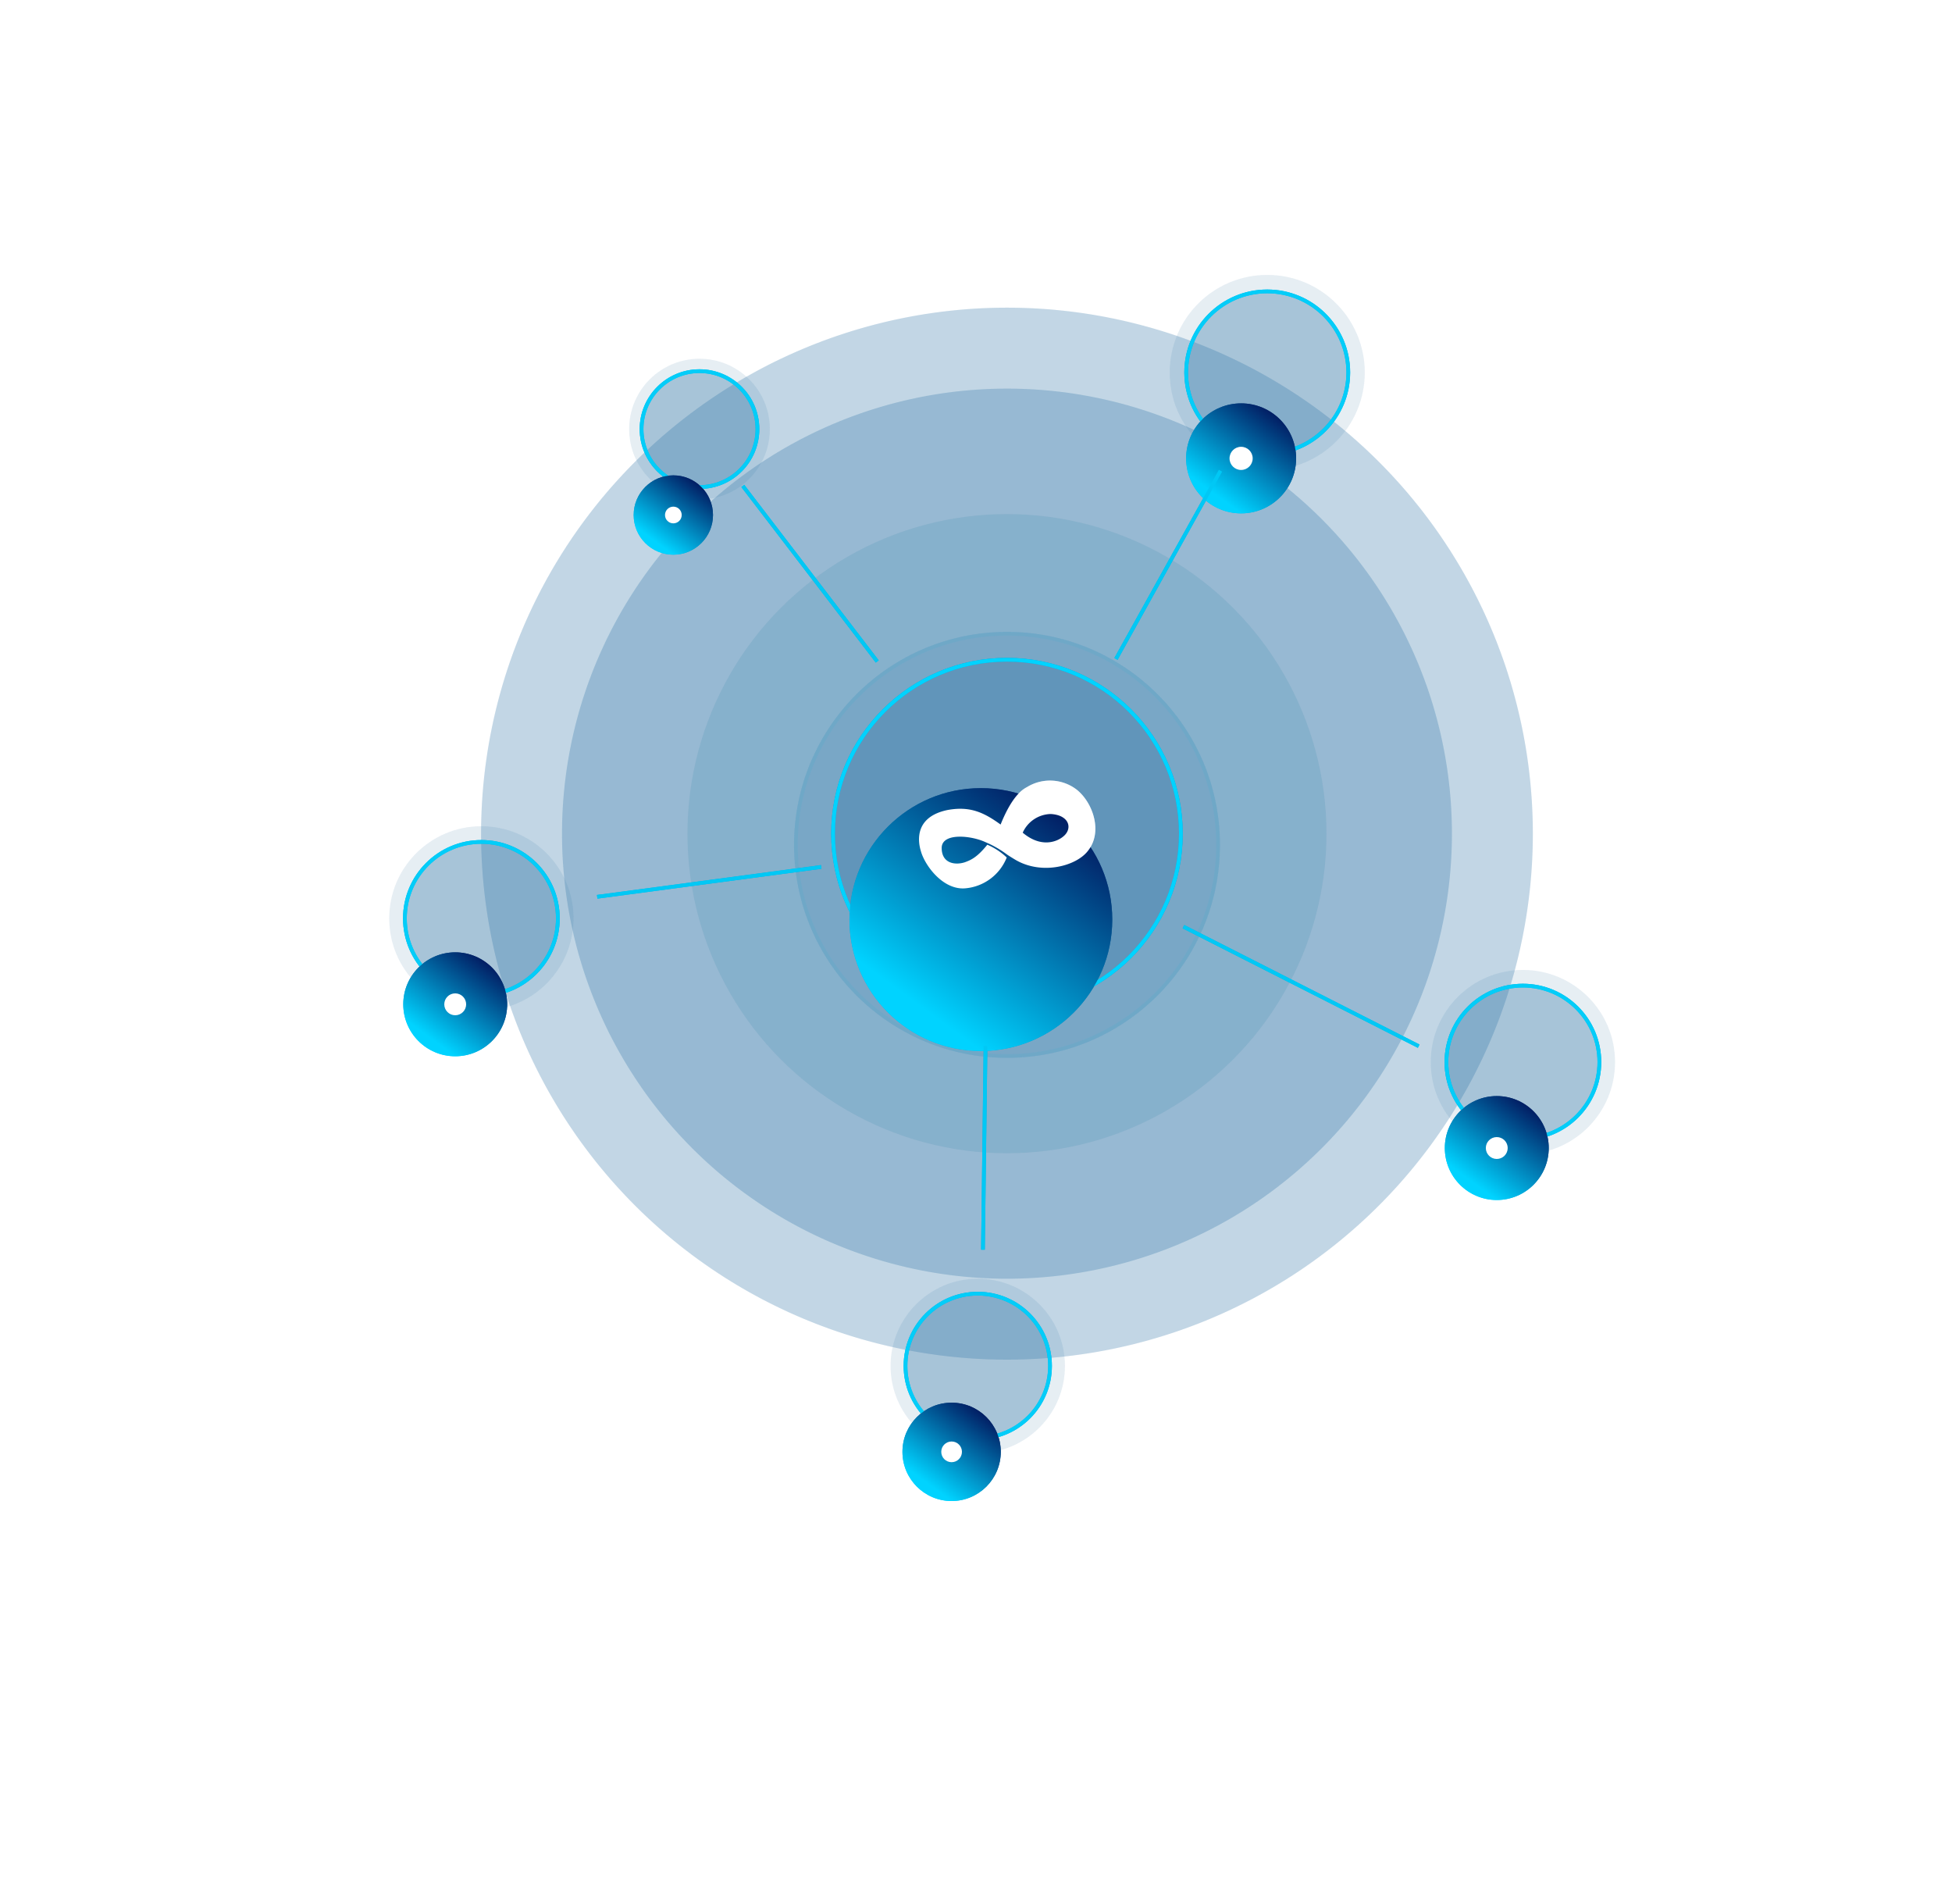 <svg xmlns="http://www.w3.org/2000/svg" xmlns:xlink="http://www.w3.org/1999/xlink" viewBox="0 0 522.742 509.877">
  <defs>
    <style>
      .cls-1, .cls-3, .cls-7 {
        fill: rgba(49,118,164,0.16);
      }

      .cls-2 {
        fill: rgba(49,118,164,0.08);
        stroke: rgba(0,211,255,0.05);
      }

      .cls-3 {
        opacity: 0.48;
      }

      .cls-4 {
        fill: rgba(49,118,164,0.19);
        stroke: #00d3ff;
      }

      .cls-5 {
        fill: url(#linear-gradient);
      }

      .cls-6 {
        fill: #fff;
      }

      .cls-7 {
        opacity: 0.4;
      }

      .cls-10, .cls-8 {
        fill: none;
      }

      .cls-8 {
        stroke: #01c8f5;
      }

      .cls-9 {
        stroke: none;
      }

      .cls-11 {
        filter: url(#Ellipse_58-10);
      }

      .cls-12 {
        filter: url(#Ellipse_57-10);
      }

      .cls-13 {
        filter: url(#Ellipse_58-9);
      }

      .cls-14 {
        filter: url(#Ellipse_57-9);
      }

      .cls-15 {
        filter: url(#Ellipse_58-8);
      }

      .cls-16 {
        filter: url(#Ellipse_57-8);
      }

      .cls-17 {
        filter: url(#Ellipse_58-7);
      }

      .cls-18 {
        filter: url(#Ellipse_57-7);
      }

      .cls-19 {
        filter: url(#Ellipse_58-6);
      }

      .cls-20 {
        filter: url(#Ellipse_57-6);
      }

      .cls-21 {
        filter: url(#Ellipse_62-2);
      }

      .cls-22 {
        filter: url(#Ellipse_59-2);
      }

      .cls-23 {
        filter: url(#Ellipse_58-5);
      }

      .cls-24 {
        filter: url(#Ellipse_57-5);
      }

      .cls-25 {
        filter: url(#Ellipse_58-4);
      }

      .cls-26 {
        filter: url(#Ellipse_57-4);
      }

      .cls-27 {
        filter: url(#Ellipse_58-3);
      }

      .cls-28 {
        filter: url(#Ellipse_57-3);
      }

      .cls-29 {
        filter: url(#Ellipse_58-2);
      }

      .cls-30 {
        filter: url(#Ellipse_57-2);
      }

      .cls-31 {
        filter: url(#Ellipse_58);
      }

      .cls-32 {
        filter: url(#Ellipse_57);
      }

      .cls-33 {
        filter: url(#Ellipse_62);
      }

      .cls-34 {
        filter: url(#Ellipse_59);
      }
    </style>
    <filter id="Ellipse_59" x="203.626" y="160.169" width="132.075" height="132.075" filterUnits="userSpaceOnUse">
      <feOffset dy="3" input="SourceAlpha"/>
      <feGaussianBlur stdDeviation="3" result="blur"/>
      <feFlood flood-opacity="0.941"/>
      <feComposite operator="in" in2="blur"/>
      <feComposite in="SourceGraphic"/>
    </filter>
    <linearGradient id="linear-gradient" x1="1.125" y1="0.15" x2="0.5" y2="1" gradientUnits="objectBoundingBox">
      <stop offset="0" stop-color="#02004a"/>
      <stop offset="1" stop-color="#00d3ff"/>
    </linearGradient>
    <filter id="Ellipse_62" x="119.476" y="103.02" width="286.375" height="286.375" filterUnits="userSpaceOnUse">
      <feOffset dx="-7" dy="23" input="SourceAlpha"/>
      <feGaussianBlur stdDeviation="36" result="blur-2"/>
      <feFlood flood-color="#00b1ff"/>
      <feComposite operator="in" in2="blur-2"/>
      <feComposite in="SourceGraphic"/>
    </filter>
    <filter id="Ellipse_57" x="209.638" y="0" width="245.451" height="245.451" filterUnits="userSpaceOnUse">
      <feOffset dx="-7" dy="23" input="SourceAlpha"/>
      <feGaussianBlur stdDeviation="36" result="blur-3"/>
      <feFlood flood-color="#00dcff" flood-opacity="0.42"/>
      <feComposite operator="in" in2="blur-3"/>
      <feComposite in="SourceGraphic"/>
    </filter>
    <filter id="Ellipse_58" x="221.263" y="11.626" width="222.2" height="222.2" filterUnits="userSpaceOnUse">
      <feOffset dx="-7" dy="23" input="SourceAlpha"/>
      <feGaussianBlur stdDeviation="36" result="blur-4"/>
      <feFlood flood-color="#00dcff" flood-opacity="0.42"/>
      <feComposite operator="in" in2="blur-4"/>
      <feComposite in="SourceGraphic"/>
    </filter>
    <filter id="Ellipse_57-2" x="0" y="146.983" width="243.827" height="243.827" filterUnits="userSpaceOnUse">
      <feOffset dx="-7" dy="23" input="SourceAlpha"/>
      <feGaussianBlur stdDeviation="36" result="blur-5"/>
      <feFlood flood-color="#00dcff" flood-opacity="0.42"/>
      <feComposite operator="in" in2="blur-5"/>
      <feComposite in="SourceGraphic"/>
    </filter>
    <filter id="Ellipse_58-2" x="10.984" y="157.967" width="221.858" height="221.858" filterUnits="userSpaceOnUse">
      <feOffset dx="-7" dy="23" input="SourceAlpha"/>
      <feGaussianBlur stdDeviation="36" result="blur-6"/>
      <feFlood flood-color="#00dcff" flood-opacity="0.42"/>
      <feComposite operator="in" in2="blur-6"/>
      <feComposite in="SourceGraphic"/>
    </filter>
    <filter id="Ellipse_57-3" x="278.915" y="185.458" width="243.827" height="243.827" filterUnits="userSpaceOnUse">
      <feOffset dx="-7" dy="23" input="SourceAlpha"/>
      <feGaussianBlur stdDeviation="36" result="blur-7"/>
      <feFlood flood-color="#00dcff" flood-opacity="0.42"/>
      <feComposite operator="in" in2="blur-7"/>
      <feComposite in="SourceGraphic"/>
    </filter>
    <filter id="Ellipse_58-3" x="289.9" y="196.442" width="221.858" height="221.858" filterUnits="userSpaceOnUse">
      <feOffset dx="-7" dy="23" input="SourceAlpha"/>
      <feGaussianBlur stdDeviation="36" result="blur-8"/>
      <feFlood flood-color="#00dcff" flood-opacity="0.42"/>
      <feComposite operator="in" in2="blur-8"/>
      <feComposite in="SourceGraphic"/>
    </filter>
    <filter id="Ellipse_57-4" x="133.68" y="267.549" width="242.328" height="242.328" filterUnits="userSpaceOnUse">
      <feOffset dx="-7" dy="23" input="SourceAlpha"/>
      <feGaussianBlur stdDeviation="36" result="blur-9"/>
      <feFlood flood-color="#00dcff" flood-opacity="0.42"/>
      <feComposite operator="in" in2="blur-9"/>
      <feComposite in="SourceGraphic"/>
    </filter>
    <filter id="Ellipse_58-4" x="144.073" y="277.942" width="221.543" height="221.542" filterUnits="userSpaceOnUse">
      <feOffset dx="-7" dy="23" input="SourceAlpha"/>
      <feGaussianBlur stdDeviation="36" result="blur-10"/>
      <feFlood flood-color="#00dcff" flood-opacity="0.42"/>
      <feComposite operator="in" in2="blur-10"/>
      <feComposite in="SourceGraphic"/>
    </filter>
    <filter id="Ellipse_57-5" x="61.703" y="19.269" width="237.243" height="237.243" filterUnits="userSpaceOnUse">
      <feOffset dx="-7" dy="23" input="SourceAlpha"/>
      <feGaussianBlur stdDeviation="36" result="blur-11"/>
      <feFlood flood-color="#00dcff" flood-opacity="0.42"/>
      <feComposite operator="in" in2="blur-11"/>
      <feComposite in="SourceGraphic"/>
    </filter>
    <filter id="Ellipse_58-5" x="70.089" y="27.654" width="220.472" height="220.472" filterUnits="userSpaceOnUse">
      <feOffset dx="-7" dy="23" input="SourceAlpha"/>
      <feGaussianBlur stdDeviation="36" result="blur-12"/>
      <feFlood flood-color="#00dcff" flood-opacity="0.42"/>
      <feComposite operator="in" in2="blur-12"/>
      <feComposite in="SourceGraphic"/>
    </filter>
    <filter id="Ellipse_59-2" x="203.626" y="160.169" width="132.075" height="132.075" filterUnits="userSpaceOnUse">
      <feOffset dy="3" input="SourceAlpha"/>
      <feGaussianBlur stdDeviation="3" result="blur-13"/>
      <feFlood flood-opacity="0.941"/>
      <feComposite operator="in" in2="blur-13"/>
      <feComposite in="SourceGraphic"/>
    </filter>
    <filter id="Ellipse_62-2" x="119.476" y="103.02" width="286.375" height="286.375" filterUnits="userSpaceOnUse">
      <feOffset dx="-7" dy="23" input="SourceAlpha"/>
      <feGaussianBlur stdDeviation="36" result="blur-14"/>
      <feFlood flood-color="#00b1ff"/>
      <feComposite operator="in" in2="blur-14"/>
      <feComposite in="SourceGraphic"/>
    </filter>
    <filter id="Ellipse_57-6" x="209.638" y="0" width="245.451" height="245.451" filterUnits="userSpaceOnUse">
      <feOffset dx="-7" dy="23" input="SourceAlpha"/>
      <feGaussianBlur stdDeviation="36" result="blur-15"/>
      <feFlood flood-color="#00dcff" flood-opacity="0.42"/>
      <feComposite operator="in" in2="blur-15"/>
      <feComposite in="SourceGraphic"/>
    </filter>
    <filter id="Ellipse_58-6" x="221.263" y="11.626" width="222.2" height="222.2" filterUnits="userSpaceOnUse">
      <feOffset dx="-7" dy="23" input="SourceAlpha"/>
      <feGaussianBlur stdDeviation="36" result="blur-16"/>
      <feFlood flood-color="#00dcff" flood-opacity="0.42"/>
      <feComposite operator="in" in2="blur-16"/>
      <feComposite in="SourceGraphic"/>
    </filter>
    <filter id="Ellipse_57-7" x="0" y="146.983" width="243.827" height="243.827" filterUnits="userSpaceOnUse">
      <feOffset dx="-7" dy="23" input="SourceAlpha"/>
      <feGaussianBlur stdDeviation="36" result="blur-17"/>
      <feFlood flood-color="#00dcff" flood-opacity="0.42"/>
      <feComposite operator="in" in2="blur-17"/>
      <feComposite in="SourceGraphic"/>
    </filter>
    <filter id="Ellipse_58-7" x="10.984" y="157.967" width="221.858" height="221.858" filterUnits="userSpaceOnUse">
      <feOffset dx="-7" dy="23" input="SourceAlpha"/>
      <feGaussianBlur stdDeviation="36" result="blur-18"/>
      <feFlood flood-color="#00dcff" flood-opacity="0.42"/>
      <feComposite operator="in" in2="blur-18"/>
      <feComposite in="SourceGraphic"/>
    </filter>
    <filter id="Ellipse_57-8" x="278.915" y="185.458" width="243.827" height="243.827" filterUnits="userSpaceOnUse">
      <feOffset dx="-7" dy="23" input="SourceAlpha"/>
      <feGaussianBlur stdDeviation="36" result="blur-19"/>
      <feFlood flood-color="#00dcff" flood-opacity="0.42"/>
      <feComposite operator="in" in2="blur-19"/>
      <feComposite in="SourceGraphic"/>
    </filter>
    <filter id="Ellipse_58-8" x="289.9" y="196.442" width="221.858" height="221.858" filterUnits="userSpaceOnUse">
      <feOffset dx="-7" dy="23" input="SourceAlpha"/>
      <feGaussianBlur stdDeviation="36" result="blur-20"/>
      <feFlood flood-color="#00dcff" flood-opacity="0.42"/>
      <feComposite operator="in" in2="blur-20"/>
      <feComposite in="SourceGraphic"/>
    </filter>
    <filter id="Ellipse_57-9" x="133.68" y="267.549" width="242.328" height="242.328" filterUnits="userSpaceOnUse">
      <feOffset dx="-7" dy="23" input="SourceAlpha"/>
      <feGaussianBlur stdDeviation="36" result="blur-21"/>
      <feFlood flood-color="#00dcff" flood-opacity="0.42"/>
      <feComposite operator="in" in2="blur-21"/>
      <feComposite in="SourceGraphic"/>
    </filter>
    <filter id="Ellipse_58-9" x="144.073" y="277.942" width="221.543" height="221.542" filterUnits="userSpaceOnUse">
      <feOffset dx="-7" dy="23" input="SourceAlpha"/>
      <feGaussianBlur stdDeviation="36" result="blur-22"/>
      <feFlood flood-color="#00dcff" flood-opacity="0.42"/>
      <feComposite operator="in" in2="blur-22"/>
      <feComposite in="SourceGraphic"/>
    </filter>
    <filter id="Ellipse_57-10" x="61.703" y="19.269" width="237.243" height="237.243" filterUnits="userSpaceOnUse">
      <feOffset dx="-7" dy="23" input="SourceAlpha"/>
      <feGaussianBlur stdDeviation="36" result="blur-23"/>
      <feFlood flood-color="#00dcff" flood-opacity="0.42"/>
      <feComposite operator="in" in2="blur-23"/>
      <feComposite in="SourceGraphic"/>
    </filter>
    <filter id="Ellipse_58-10" x="70.089" y="27.654" width="220.472" height="220.472" filterUnits="userSpaceOnUse">
      <feOffset dx="-7" dy="23" input="SourceAlpha"/>
      <feGaussianBlur stdDeviation="36" result="blur-24"/>
      <feFlood flood-color="#00dcff" flood-opacity="0.42"/>
      <feComposite operator="in" in2="blur-24"/>
      <feComposite in="SourceGraphic"/>
    </filter>
  </defs>
  <g id="Grafica_2_Tokens" data-name="Grafica 2 Tokens" transform="translate(-961.575 -4309.393)">
    <path id="Path_131" data-name="Path 131" class="cls-1" d="M140.83,0A140.83,140.83,0,1,1,0,140.83,140.83,140.83,0,0,1,140.83,0Z" transform="translate(1090.408 4391.77)"/>
    <g class="cls-34" transform="matrix(1, 0, 0, 1, 961.58, 4309.39)">
      <g id="Ellipse_59-3" data-name="Ellipse 59" class="cls-2" transform="translate(212.63 166.17)">
        <ellipse class="cls-9" cx="57.038" cy="57.038" rx="57.038" ry="57.038"/>
        <ellipse class="cls-10" cx="57.038" cy="57.038" rx="56.538" ry="56.538"/>
      </g>
    </g>
    <ellipse id="Ellipse_60" data-name="Ellipse 60" class="cls-3" cx="85.57" cy="85.57" rx="85.57" ry="85.57" transform="translate(1145.669 4447.03)"/>
    <path id="Path_132" data-name="Path 132" class="cls-1" d="M119.158,0A119.158,119.158,0,1,1,0,119.158,119.158,119.158,0,0,1,119.158,0Z" transform="translate(1112.081 4413.442)"/>
    <g id="Ellipse_61" data-name="Ellipse 61" class="cls-4" transform="translate(1184.169 4485.53)">
      <ellipse class="cls-9" cx="47.07" cy="47.07" rx="47.07" ry="47.07"/>
      <ellipse class="cls-10" cx="47.07" cy="47.07" rx="46.57" ry="46.57"/>
    </g>
    <g class="cls-33" transform="matrix(1, 0, 0, 1, 961.58, 4309.39)">
      <ellipse id="Ellipse_62-3" data-name="Ellipse 62" class="cls-5" cx="35.188" cy="35.188" rx="35.188" ry="35.188" transform="translate(234.48 188.02)"/>
    </g>
    <path id="Path_133" data-name="Path 133" class="cls-6" d="M42.34,2.525A11.733,11.733,0,0,0,29,1.746c-.9.5-3.859,1.92-7.119,10.058C17.444,8.6,13.724,6.785,7.605,7.925c-9.439,2-7.6,9.3-7.079,10.978,1,3.739,5.859,10.478,11.878,9.978a13.144,13.144,0,0,0,11.118-8.259,17.785,17.785,0,0,0-5.2-3.419c-2.7,3.359-4.359,4.1-6.019,4.7-2.66.86-6.259.3-6.2-3.939.16-4.019,7.9-3.239,11.738-1.44a27.475,27.475,0,0,1,5.8,3.339c1.14.76,2.34,1.46,2.34,1.46,7.079,4.059,16.177,1.58,19.277-2.46C49.3,13.8,46.639,6.025,42.34,2.525ZM38.681,14.983c-1.7,1.46-5.979,3.14-10.878-1a8.425,8.425,0,0,1,7.5-5C40.36,9.264,41.2,12.944,38.681,14.983Z" transform="translate(1207.654 4518.353)"/>
    <g id="Group_70" data-name="Group 70" transform="translate(1274.82 4383)">
      <g id="Ellipse_11" data-name="Ellipse 11" class="cls-4" transform="translate(3.915 3.915)">
        <ellipse class="cls-9" cx="22.203" cy="22.203" rx="22.203" ry="22.203"/>
        <ellipse class="cls-10" cx="22.203" cy="22.203" rx="21.703" ry="21.703"/>
      </g>
      <ellipse id="Ellipse_10" data-name="Ellipse 10" class="cls-7" cx="26.119" cy="26.119" rx="26.119" ry="26.119" transform="translate(0 0)"/>
      <g class="cls-32" transform="matrix(1, 0, 0, 1, -313.24, -73.61)">
        <ellipse id="Ellipse_57-11" data-name="Ellipse 57" class="cls-5" cx="14.726" cy="14.726" rx="14.726" ry="14.726" transform="translate(324.64 85)"/>
      </g>
      <g class="cls-31" transform="matrix(1, 0, 0, 1, -313.24, -73.61)">
        <circle id="Ellipse_58-11" data-name="Ellipse 58" class="cls-6" cx="3.1" cy="3.1" r="3.1" transform="translate(336.26 96.63)"/>
      </g>
    </g>
    <g id="Group_73" data-name="Group 73" transform="translate(1065.81 4530.611)">
      <g id="Ellipse_11-2" data-name="Ellipse 11" class="cls-4" transform="translate(3.699 3.699)">
        <ellipse class="cls-9" cx="20.979" cy="20.979" rx="20.979" ry="20.979"/>
        <ellipse class="cls-10" cx="20.979" cy="20.979" rx="20.479" ry="20.479"/>
      </g>
      <ellipse id="Ellipse_10-2" data-name="Ellipse 10" class="cls-7" cx="24.678" cy="24.678" rx="24.678" ry="24.678"/>
      <g class="cls-30" transform="matrix(1, 0, 0, 1, -104.24, -221.22)">
        <ellipse id="Ellipse_57-12" data-name="Ellipse 57" class="cls-5" cx="13.913" cy="13.913" rx="13.913" ry="13.913" transform="translate(115 231.98)"/>
      </g>
      <g class="cls-29" transform="matrix(1, 0, 0, 1, -104.24, -221.22)">
        <ellipse id="Ellipse_58-12" data-name="Ellipse 58" class="cls-6" cx="2.929" cy="2.929" rx="2.929" ry="2.929" transform="translate(125.98 242.97)"/>
      </g>
    </g>
    <g id="Group_67" data-name="Group 67" transform="translate(1344.726 4569.086)">
      <g id="Ellipse_11-3" data-name="Ellipse 11" class="cls-4" transform="translate(3.699 3.699)">
        <ellipse class="cls-9" cx="20.979" cy="20.979" rx="20.979" ry="20.979"/>
        <ellipse class="cls-10" cx="20.979" cy="20.979" rx="20.479" ry="20.479"/>
      </g>
      <ellipse id="Ellipse_10-3" data-name="Ellipse 10" class="cls-7" cx="24.678" cy="24.678" rx="24.678" ry="24.678"/>
      <g class="cls-28" transform="matrix(1, 0, 0, 1, -383.15, -259.69)">
        <ellipse id="Ellipse_57-13" data-name="Ellipse 57" class="cls-5" cx="13.913" cy="13.913" rx="13.913" ry="13.913" transform="translate(393.92 270.46)"/>
      </g>
      <g class="cls-27" transform="matrix(1, 0, 0, 1, -383.15, -259.69)">
        <ellipse id="Ellipse_58-13" data-name="Ellipse 58" class="cls-6" cx="2.929" cy="2.929" rx="2.929" ry="2.929" transform="translate(404.9 281.44)"/>
      </g>
    </g>
    <g id="Group_69" data-name="Group 69" transform="translate(1200.071 4651.758)">
      <g id="Ellipse_11-4" data-name="Ellipse 11" class="cls-4" transform="translate(3.5 3.5)">
        <ellipse class="cls-9" cx="19.849" cy="19.848" rx="19.849" ry="19.848"/>
        <ellipse class="cls-10" cx="19.849" cy="19.848" rx="19.349" ry="19.348"/>
      </g>
      <ellipse id="Ellipse_10-4" data-name="Ellipse 10" class="cls-7" cx="23.349" cy="23.348" rx="23.349" ry="23.348"/>
      <g class="cls-26" transform="matrix(1, 0, 0, 1, -238.5, -342.36)">
        <ellipse id="Ellipse_57-14" data-name="Ellipse 57" class="cls-5" cx="13.164" cy="13.164" rx="13.164" ry="13.164" transform="translate(248.68 352.55)"/>
      </g>
      <g class="cls-25" transform="matrix(1, 0, 0, 1, -238.5, -342.36)">
        <ellipse id="Ellipse_58-14" data-name="Ellipse 58" class="cls-6" cx="2.771" cy="2.771" rx="2.771" ry="2.771" transform="translate(259.07 362.94)"/>
      </g>
    </g>
    <g id="Group_72" data-name="Group 72" transform="translate(1130.061 4405.444)">
      <g id="Ellipse_11-5" data-name="Ellipse 11" class="cls-4" transform="translate(2.824 2.824)">
        <ellipse class="cls-9" cx="16.015" cy="16.015" rx="16.015" ry="16.015"/>
        <ellipse class="cls-10" cx="16.015" cy="16.015" rx="15.515" ry="15.515"/>
      </g>
      <ellipse id="Ellipse_10-5" data-name="Ellipse 10" class="cls-7" cx="18.839" cy="18.839" rx="18.839" ry="18.839"/>
      <g class="cls-24" transform="matrix(1, 0, 0, 1, -168.49, -96.05)">
        <ellipse id="Ellipse_57-15" data-name="Ellipse 57" class="cls-5" cx="10.621" cy="10.621" rx="10.621" ry="10.621" transform="translate(176.7 104.27)"/>
      </g>
      <g class="cls-23" transform="matrix(1, 0, 0, 1, -168.49, -96.05)">
        <ellipse id="Ellipse_58-15" data-name="Ellipse 58" class="cls-6" cx="2.236" cy="2.236" rx="2.236" ry="2.236" transform="translate(185.09 112.65)"/>
      </g>
    </g>
    <line id="Line_20" data-name="Line 20" class="cls-8" y1="8" x2="60" transform="translate(1121.5 4541.5)"/>
    <line id="Line_16" data-name="Line 16" class="cls-8" x2="36" y2="47" transform="translate(1160.5 4439.5)"/>
    <line id="Line_17" data-name="Line 17" class="cls-8" x1="0.69" y2="54.528" transform="translate(1224.809 4589.461)"/>
    <line id="Line_19" data-name="Line 19" class="cls-8" x1="27.99" y2="50.382" transform="translate(1260.428 4435.434)"/>
    <line id="Line_14" data-name="Line 14" class="cls-8" x1="63" y1="32" transform="translate(1278.5 4557.5)"/>
    <path id="Path_131-2" data-name="Path 131" class="cls-1" d="M140.83,0A140.83,140.83,0,1,1,0,140.83,140.83,140.83,0,0,1,140.83,0Z" transform="translate(1090.408 4391.77)"/>
    <g class="cls-22" transform="matrix(1, 0, 0, 1, 961.58, 4309.39)">
      <g id="Ellipse_59-4" data-name="Ellipse 59" class="cls-2" transform="translate(212.63 166.17)">
        <ellipse class="cls-9" cx="57.038" cy="57.038" rx="57.038" ry="57.038"/>
        <ellipse class="cls-10" cx="57.038" cy="57.038" rx="56.538" ry="56.538"/>
      </g>
    </g>
    <ellipse id="Ellipse_60-2" data-name="Ellipse 60" class="cls-3" cx="85.57" cy="85.57" rx="85.57" ry="85.57" transform="translate(1145.669 4447.03)"/>
    <path id="Path_132-2" data-name="Path 132" class="cls-1" d="M119.158,0A119.158,119.158,0,1,1,0,119.158,119.158,119.158,0,0,1,119.158,0Z" transform="translate(1112.081 4413.442)"/>
    <g id="Ellipse_61-2" data-name="Ellipse 61" class="cls-4" transform="translate(1184.169 4485.53)">
      <ellipse class="cls-9" cx="47.07" cy="47.07" rx="47.07" ry="47.07"/>
      <ellipse class="cls-10" cx="47.07" cy="47.07" rx="46.57" ry="46.57"/>
    </g>
    <g class="cls-21" transform="matrix(1, 0, 0, 1, 961.58, 4309.39)">
      <ellipse id="Ellipse_62-4" data-name="Ellipse 62" class="cls-5" cx="35.188" cy="35.188" rx="35.188" ry="35.188" transform="translate(234.48 188.02)"/>
    </g>
    <path id="Path_133-2" data-name="Path 133" class="cls-6" d="M42.34,2.525A11.733,11.733,0,0,0,29,1.746c-.9.5-3.859,1.92-7.119,10.058C17.444,8.6,13.724,6.785,7.605,7.925c-9.439,2-7.6,9.3-7.079,10.978,1,3.739,5.859,10.478,11.878,9.978a13.144,13.144,0,0,0,11.118-8.259,17.785,17.785,0,0,0-5.2-3.419c-2.7,3.359-4.359,4.1-6.019,4.7-2.66.86-6.259.3-6.2-3.939.16-4.019,7.9-3.239,11.738-1.44a27.475,27.475,0,0,1,5.8,3.339c1.14.76,2.34,1.46,2.34,1.46,7.079,4.059,16.177,1.58,19.277-2.46C49.3,13.8,46.639,6.025,42.34,2.525ZM38.681,14.983c-1.7,1.46-5.979,3.14-10.878-1a8.425,8.425,0,0,1,7.5-5C40.36,9.264,41.2,12.944,38.681,14.983Z" transform="translate(1207.654 4518.353)"/>
    <g id="Group_70-2" data-name="Group 70" transform="translate(1274.82 4383)">
      <g id="Ellipse_11-6" data-name="Ellipse 11" class="cls-4" transform="translate(3.915 3.915)">
        <ellipse class="cls-9" cx="22.203" cy="22.203" rx="22.203" ry="22.203"/>
        <ellipse class="cls-10" cx="22.203" cy="22.203" rx="21.703" ry="21.703"/>
      </g>
      <ellipse id="Ellipse_10-6" data-name="Ellipse 10" class="cls-7" cx="26.119" cy="26.119" rx="26.119" ry="26.119" transform="translate(0 0)"/>
      <g class="cls-20" transform="matrix(1, 0, 0, 1, -313.24, -73.61)">
        <ellipse id="Ellipse_57-16" data-name="Ellipse 57" class="cls-5" cx="14.726" cy="14.726" rx="14.726" ry="14.726" transform="translate(324.64 85)"/>
      </g>
      <g class="cls-19" transform="matrix(1, 0, 0, 1, -313.24, -73.61)">
        <circle id="Ellipse_58-16" data-name="Ellipse 58" class="cls-6" cx="3.1" cy="3.1" r="3.1" transform="translate(336.26 96.63)"/>
      </g>
    </g>
    <g id="Group_73-2" data-name="Group 73" transform="translate(1065.81 4530.611)">
      <g id="Ellipse_11-7" data-name="Ellipse 11" class="cls-4" transform="translate(3.699 3.699)">
        <ellipse class="cls-9" cx="20.979" cy="20.979" rx="20.979" ry="20.979"/>
        <ellipse class="cls-10" cx="20.979" cy="20.979" rx="20.479" ry="20.479"/>
      </g>
      <ellipse id="Ellipse_10-7" data-name="Ellipse 10" class="cls-7" cx="24.678" cy="24.678" rx="24.678" ry="24.678"/>
      <g class="cls-18" transform="matrix(1, 0, 0, 1, -104.24, -221.22)">
        <ellipse id="Ellipse_57-17" data-name="Ellipse 57" class="cls-5" cx="13.913" cy="13.913" rx="13.913" ry="13.913" transform="translate(115 231.98)"/>
      </g>
      <g class="cls-17" transform="matrix(1, 0, 0, 1, -104.24, -221.22)">
        <ellipse id="Ellipse_58-17" data-name="Ellipse 58" class="cls-6" cx="2.929" cy="2.929" rx="2.929" ry="2.929" transform="translate(125.98 242.97)"/>
      </g>
    </g>
    <g id="Group_67-2" data-name="Group 67" transform="translate(1344.726 4569.086)">
      <g id="Ellipse_11-8" data-name="Ellipse 11" class="cls-4" transform="translate(3.699 3.699)">
        <ellipse class="cls-9" cx="20.979" cy="20.979" rx="20.979" ry="20.979"/>
        <ellipse class="cls-10" cx="20.979" cy="20.979" rx="20.479" ry="20.479"/>
      </g>
      <ellipse id="Ellipse_10-8" data-name="Ellipse 10" class="cls-7" cx="24.678" cy="24.678" rx="24.678" ry="24.678"/>
      <g class="cls-16" transform="matrix(1, 0, 0, 1, -383.15, -259.69)">
        <ellipse id="Ellipse_57-18" data-name="Ellipse 57" class="cls-5" cx="13.913" cy="13.913" rx="13.913" ry="13.913" transform="translate(393.92 270.46)"/>
      </g>
      <g class="cls-15" transform="matrix(1, 0, 0, 1, -383.15, -259.69)">
        <ellipse id="Ellipse_58-18" data-name="Ellipse 58" class="cls-6" cx="2.929" cy="2.929" rx="2.929" ry="2.929" transform="translate(404.9 281.44)"/>
      </g>
    </g>
    <g id="Group_69-2" data-name="Group 69" transform="translate(1200.071 4651.758)">
      <g id="Ellipse_11-9" data-name="Ellipse 11" class="cls-4" transform="translate(3.5 3.5)">
        <ellipse class="cls-9" cx="19.849" cy="19.848" rx="19.849" ry="19.848"/>
        <ellipse class="cls-10" cx="19.849" cy="19.848" rx="19.349" ry="19.348"/>
      </g>
      <ellipse id="Ellipse_10-9" data-name="Ellipse 10" class="cls-7" cx="23.349" cy="23.348" rx="23.349" ry="23.348"/>
      <g class="cls-14" transform="matrix(1, 0, 0, 1, -238.5, -342.36)">
        <ellipse id="Ellipse_57-19" data-name="Ellipse 57" class="cls-5" cx="13.164" cy="13.164" rx="13.164" ry="13.164" transform="translate(248.68 352.55)"/>
      </g>
      <g class="cls-13" transform="matrix(1, 0, 0, 1, -238.5, -342.36)">
        <ellipse id="Ellipse_58-19" data-name="Ellipse 58" class="cls-6" cx="2.771" cy="2.771" rx="2.771" ry="2.771" transform="translate(259.07 362.94)"/>
      </g>
    </g>
    <g id="Group_72-2" data-name="Group 72" transform="translate(1130.061 4405.444)">
      <g id="Ellipse_11-10" data-name="Ellipse 11" class="cls-4" transform="translate(2.824 2.824)">
        <ellipse class="cls-9" cx="16.015" cy="16.015" rx="16.015" ry="16.015"/>
        <ellipse class="cls-10" cx="16.015" cy="16.015" rx="15.515" ry="15.515"/>
      </g>
      <ellipse id="Ellipse_10-10" data-name="Ellipse 10" class="cls-7" cx="18.839" cy="18.839" rx="18.839" ry="18.839"/>
      <g class="cls-12" transform="matrix(1, 0, 0, 1, -168.49, -96.05)">
        <ellipse id="Ellipse_57-20" data-name="Ellipse 57" class="cls-5" cx="10.621" cy="10.621" rx="10.621" ry="10.621" transform="translate(176.7 104.27)"/>
      </g>
      <g class="cls-11" transform="matrix(1, 0, 0, 1, -168.49, -96.05)">
        <ellipse id="Ellipse_58-20" data-name="Ellipse 58" class="cls-6" cx="2.236" cy="2.236" rx="2.236" ry="2.236" transform="translate(185.09 112.65)"/>
      </g>
    </g>
    <line id="Line_20-2" data-name="Line 20" class="cls-8" y1="8" x2="60" transform="translate(1121.5 4541.5)"/>
    <line id="Line_16-2" data-name="Line 16" class="cls-8" x2="36" y2="47" transform="translate(1160.5 4439.5)"/>
    <line id="Line_17-2" data-name="Line 17" class="cls-8" x1="0.69" y2="54.528" transform="translate(1224.809 4589.461)"/>
    <line id="Line_19-2" data-name="Line 19" class="cls-8" x1="27.99" y2="50.382" transform="translate(1260.428 4435.434)"/>
    <line id="Line_14-2" data-name="Line 14" class="cls-8" x1="63" y1="32" transform="translate(1278.5 4557.5)"/>
  </g>
</svg>
